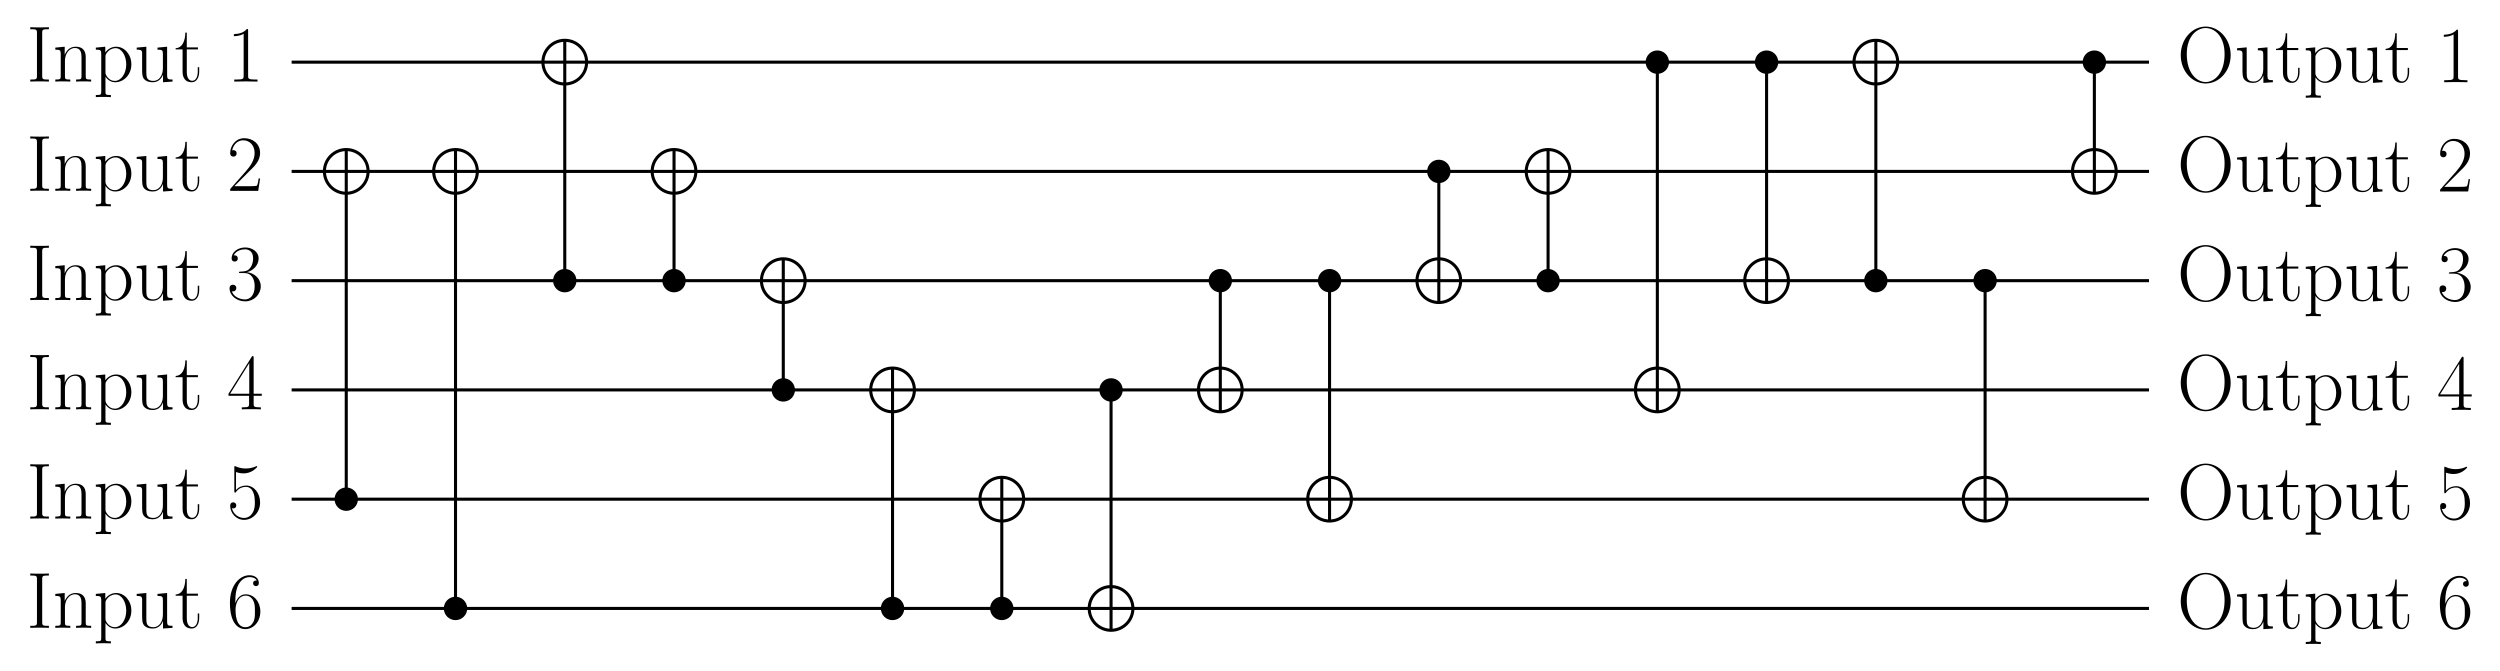 <?xml version="1.0" encoding="UTF-8"?>
<svg xmlns="http://www.w3.org/2000/svg" xmlns:xlink="http://www.w3.org/1999/xlink" width="648.63pt" height="173.98pt" viewBox="0 0 648.63 173.98" version="1.1">
<defs>
<g>
<symbol overflow="visible" id="glyph0-0">
<path style="stroke:none;" d=""/>
</symbol>
<symbol overflow="visible" id="glyph0-1">
<path style="stroke:none;" d="M 5.797 0 L 5.797 -0.531 C 4.312 -0.531 4.062 -0.531 4.062 -1.469 L 4.062 -12.641 C 4.062 -13.578 4.312 -13.578 5.797 -13.578 L 5.797 -14.109 C 5.141 -14.062 4.094 -14.062 3.391 -14.062 C 2.688 -14.062 1.625 -14.062 0.969 -14.109 L 0.969 -13.578 C 2.453 -13.578 2.703 -13.578 2.703 -12.641 L 2.703 -1.469 C 2.703 -0.531 2.453 -0.531 0.969 -0.531 L 0.969 0 C 1.625 -0.047 2.688 -0.047 3.391 -0.047 C 4.094 -0.047 5.141 -0.047 5.797 0 Z M 5.797 0 "/>
</symbol>
<symbol overflow="visible" id="glyph0-2">
<path style="stroke:none;" d="M 9.984 0 L 9.984 -0.531 C 8.656 -0.531 8.578 -0.625 8.578 -1.422 L 8.578 -6.281 C 8.578 -7.328 8.359 -9.047 5.922 -9.047 C 4.297 -9.047 3.453 -7.781 3.141 -6.969 L 3.125 -6.969 L 3.125 -9.047 L 0.688 -8.812 L 0.688 -8.281 C 1.906 -8.281 2.094 -8.156 2.094 -7.172 L 2.094 -1.422 C 2.094 -0.641 2 -0.531 0.688 -0.531 L 0.688 0 C 1.172 -0.047 2.094 -0.047 2.625 -0.047 C 3.156 -0.047 4.094 -0.047 4.578 0 L 4.578 -0.531 C 3.266 -0.531 3.188 -0.625 3.188 -1.422 L 3.188 -5.391 C 3.188 -7.297 4.344 -8.719 5.781 -8.719 C 7.312 -8.719 7.484 -7.359 7.484 -6.359 L 7.484 -1.422 C 7.484 -0.641 7.391 -0.531 6.078 -0.531 L 6.078 0 C 6.562 -0.047 7.484 -0.047 8.016 -0.047 C 8.547 -0.047 9.484 -0.047 9.984 0 Z M 9.984 0 "/>
</symbol>
<symbol overflow="visible" id="glyph0-3">
<path style="stroke:none;" d="M 9.859 -4.469 C 9.859 -7.062 8.062 -9.047 5.922 -9.047 C 4.688 -9.047 3.672 -8.359 3.094 -7.547 L 3.094 -9.047 L 0.641 -8.812 L 0.641 -8.281 C 1.859 -8.281 2.047 -8.156 2.047 -7.172 L 2.047 2.609 C 2.047 3.391 1.969 3.484 0.641 3.484 L 0.641 4.031 C 1.141 3.984 2.047 3.984 2.578 3.984 C 3.125 3.984 4.047 3.984 4.547 4.031 L 4.547 3.484 C 3.219 3.484 3.141 3.406 3.141 2.609 L 3.141 -1.266 C 3.734 -0.391 4.609 0.172 5.703 0.172 C 7.766 0.172 9.859 -1.656 9.859 -4.469 Z M 8.531 -4.438 C 8.531 -2.094 7.203 -0.172 5.578 -0.172 C 4.828 -0.172 4.031 -0.516 3.406 -1.484 C 3.141 -1.938 3.141 -2.062 3.141 -2.391 L 3.141 -6.484 C 3.141 -6.781 3.141 -7.203 3.953 -7.969 C 4.047 -8.062 4.75 -8.672 5.781 -8.672 C 7.297 -8.672 8.531 -6.797 8.531 -4.438 Z M 8.531 -4.438 "/>
</symbol>
<symbol overflow="visible" id="glyph0-4">
<path style="stroke:none;" d="M 9.984 0 L 9.984 -0.531 C 8.766 -0.531 8.578 -0.656 8.578 -1.656 L 8.578 -9.047 L 6.078 -8.812 L 6.078 -8.281 C 7.297 -8.281 7.484 -8.156 7.484 -7.172 L 7.484 -3.406 C 7.484 -1.672 6.547 -0.172 5.016 -0.172 C 3.328 -0.172 3.188 -1.172 3.188 -2.25 L 3.188 -9.047 L 0.688 -8.812 L 0.688 -8.281 C 1.516 -8.281 2.062 -8.281 2.094 -7.453 L 2.094 -3.484 C 2.094 -2.109 2.094 -1.219 2.625 -0.641 C 2.891 -0.375 3.406 0.172 4.891 0.172 C 6.656 0.172 7.328 -1.328 7.5 -1.75 L 7.516 -1.75 L 7.516 0.172 Z M 9.984 0 "/>
</symbol>
<symbol overflow="visible" id="glyph0-5">
<path style="stroke:none;" d="M 6.344 -2.562 L 6.344 -3.734 L 5.969 -3.734 L 5.969 -2.578 C 5.969 -1.156 5.406 -0.203 4.547 -0.203 C 3.953 -0.203 3.125 -0.625 3.125 -2.5 L 3.125 -8.344 L 6.016 -8.344 L 6.016 -8.875 L 3.125 -8.875 L 3.125 -12.703 L 2.75 -12.703 C 2.703 -10.578 1.984 -8.719 0.234 -8.672 L 0.234 -8.344 L 2.031 -8.344 L 2.031 -2.547 C 2.031 -2.141 2.031 0.172 4.422 0.172 C 5.641 0.172 6.344 -1.031 6.344 -2.562 Z M 6.344 -2.562 "/>
</symbol>
<symbol overflow="visible" id="glyph0-6">
<path style="stroke:none;" d="M 7.938 0 L 7.938 -0.531 L 7.312 -0.531 C 5.531 -0.531 5.5 -0.766 5.5 -1.516 L 5.5 -13.203 C 5.5 -13.641 5.469 -13.656 5.188 -13.656 C 4.375 -12.688 3.156 -12.375 2 -12.328 C 1.938 -12.328 1.844 -12.328 1.812 -12.297 C 1.797 -12.25 1.797 -12.203 1.797 -11.781 C 2.438 -11.781 3.516 -11.891 4.344 -12.391 L 4.344 -1.516 C 4.344 -0.781 4.297 -0.531 2.516 -0.531 L 1.906 -0.531 L 1.906 0 L 4.922 -0.047 Z M 7.938 0 "/>
</symbol>
<symbol overflow="visible" id="glyph0-7">
<path style="stroke:none;" d="M 13.906 -7.016 C 13.906 -11.25 10.859 -14.438 7.438 -14.438 C 3.922 -14.438 0.953 -11.219 0.953 -7.016 C 0.953 -2.828 3.969 0.328 7.422 0.328 C 10.953 0.328 13.906 -2.891 13.906 -7.016 Z M 12.328 -7.297 C 12.328 -2.312 9.703 -0.047 7.438 -0.047 C 5.078 -0.047 2.516 -2.391 2.516 -7.297 C 2.516 -12.172 5.328 -14.062 7.422 -14.062 C 9.609 -14.062 12.328 -12.109 12.328 -7.297 Z M 12.328 -7.297 "/>
</symbol>
<symbol overflow="visible" id="glyph0-8">
<path style="stroke:none;" d="M 8.609 -3.203 L 8.234 -3.203 C 8.031 -1.734 7.875 -1.484 7.781 -1.359 C 7.688 -1.203 6.203 -1.203 5.906 -1.203 L 1.938 -1.203 L 5.891 -5.172 C 7.141 -6.359 8.609 -7.766 8.609 -9.812 C 8.609 -12.25 6.672 -13.656 4.5 -13.656 C 2.234 -13.656 0.844 -11.656 0.844 -9.797 C 0.844 -8.984 1.453 -8.875 1.688 -8.875 C 1.906 -8.875 2.516 -9 2.516 -9.734 C 2.516 -10.375 1.984 -10.562 1.688 -10.562 C 1.562 -10.562 1.453 -10.531 1.359 -10.5 C 1.75 -12.25 2.953 -13.109 4.219 -13.109 C 6.016 -13.109 7.188 -11.688 7.188 -9.812 C 7.188 -8.016 6.141 -6.469 4.953 -5.125 L 0.844 -0.469 L 0.844 0 L 8.125 0 Z M 8.609 -3.203 "/>
</symbol>
<symbol overflow="visible" id="glyph0-9">
<path style="stroke:none;" d="M 8.781 -3.578 C 8.781 -5.578 7.125 -7.016 5.172 -7.25 C 6.734 -7.578 8.234 -8.984 8.234 -10.859 C 8.234 -12.469 6.609 -13.656 4.75 -13.656 C 2.875 -13.656 1.219 -12.5 1.219 -10.844 C 1.219 -10.125 1.75 -10 2.031 -10 C 2.453 -10 2.828 -10.266 2.828 -10.797 C 2.828 -11.344 2.453 -11.609 2.031 -11.609 C 1.938 -11.609 1.844 -11.609 1.75 -11.562 C 2.359 -12.938 3.984 -13.172 4.703 -13.172 C 5.438 -13.172 6.797 -12.828 6.797 -10.844 C 6.797 -10.266 6.719 -9.234 6.016 -8.328 C 5.391 -7.516 4.688 -7.484 4 -7.422 C 3.906 -7.422 3.422 -7.375 3.344 -7.375 C 3.203 -7.359 3.125 -7.328 3.125 -7.188 C 3.125 -7.047 3.141 -7.016 3.547 -7.016 L 4.562 -7.016 C 6.406 -7.016 7.203 -5.438 7.203 -3.594 C 7.203 -1.109 5.891 -0.172 4.688 -0.172 C 3.594 -0.172 1.812 -0.703 1.266 -2.297 C 1.359 -2.25 1.469 -2.25 1.562 -2.25 C 2.062 -2.25 2.438 -2.578 2.438 -3.125 C 2.438 -3.719 1.984 -3.984 1.562 -3.984 C 1.219 -3.984 0.688 -3.828 0.688 -3.062 C 0.688 -1.156 2.547 0.328 4.734 0.328 C 7.016 0.328 8.781 -1.469 8.781 -3.578 Z M 8.781 -3.578 "/>
</symbol>
<symbol overflow="visible" id="glyph0-10">
<path style="stroke:none;" d="M 9.047 -3.516 L 9.047 -4.047 L 6.938 -4.047 L 6.938 -13.359 C 6.938 -13.797 6.922 -13.812 6.547 -13.812 L 0.406 -4.047 L 0.406 -3.516 L 5.75 -3.516 L 5.75 -1.484 C 5.75 -0.75 5.703 -0.531 4.25 -0.531 L 3.859 -0.531 L 3.859 0 C 4.531 -0.047 5.641 -0.047 6.344 -0.047 C 7.047 -0.047 8.156 -0.047 8.812 0 L 8.812 -0.531 L 8.422 -0.531 C 6.984 -0.531 6.938 -0.75 6.938 -1.484 L 6.938 -3.516 Z M 5.797 -4.047 L 0.828 -4.047 L 5.797 -12 Z M 5.797 -4.047 "/>
</symbol>
<symbol overflow="visible" id="glyph0-11">
<path style="stroke:none;" d="M 8.609 -4.172 C 8.609 -6.656 7 -8.578 5 -8.578 C 3.953 -8.578 3.062 -8.188 2.359 -7.438 L 2.359 -12.078 C 2.562 -12 3.406 -11.734 4.281 -11.734 C 6.203 -11.734 7.25 -12.766 7.844 -13.359 C 7.844 -13.531 7.844 -13.641 7.719 -13.641 C 7.719 -13.641 7.656 -13.641 7.5 -13.547 C 6.781 -13.234 5.922 -13 4.891 -13 C 4.281 -13 3.344 -13.078 2.328 -13.531 C 2.109 -13.641 2.047 -13.641 2.047 -13.641 C 1.938 -13.641 1.922 -13.609 1.922 -13.203 L 1.922 -7.203 C 1.922 -6.844 1.922 -6.734 2.125 -6.734 C 2.234 -6.734 2.266 -6.781 2.375 -6.922 C 3.031 -7.844 3.953 -8.234 4.984 -8.234 C 5.703 -8.234 7.25 -7.781 7.25 -4.25 C 7.25 -3.594 7.25 -2.391 6.625 -1.453 C 6.109 -0.594 5.312 -0.172 4.422 -0.172 C 3.062 -0.172 1.672 -1.109 1.297 -2.703 C 1.391 -2.688 1.547 -2.641 1.625 -2.641 C 1.906 -2.641 2.422 -2.781 2.422 -3.422 C 2.422 -3.984 2.031 -4.219 1.625 -4.219 C 1.156 -4.219 0.844 -3.922 0.844 -3.344 C 0.844 -1.547 2.266 0.328 4.469 0.328 C 6.594 0.328 8.609 -1.516 8.609 -4.172 Z M 8.609 -4.172 "/>
</symbol>
<symbol overflow="visible" id="glyph0-12">
<path style="stroke:none;" d="M 8.672 -4.234 C 8.672 -6.812 7 -8.703 4.891 -8.703 C 3.641 -8.703 2.703 -7.875 2.188 -6.422 L 2.188 -7.125 C 2.188 -12.062 4.5 -13.172 5.844 -13.172 C 6.281 -13.172 7.328 -13.094 7.75 -12.297 C 7.422 -12.297 6.797 -12.297 6.797 -11.562 C 6.797 -11.016 7.25 -10.828 7.547 -10.828 C 7.719 -10.828 8.281 -10.906 8.281 -11.609 C 8.281 -12.906 7.25 -13.656 5.828 -13.656 C 3.359 -13.656 0.781 -11.094 0.781 -6.531 C 0.781 -0.906 3.125 0.328 4.766 0.328 C 6.781 0.328 8.672 -1.469 8.672 -4.234 Z M 7.266 -4.25 C 7.266 -3.141 7.266 -2.312 6.844 -1.484 C 6.375 -0.641 5.719 -0.172 4.766 -0.172 C 2.234 -0.172 2.234 -3.969 2.234 -4.734 C 2.234 -6.219 2.938 -8.359 4.859 -8.359 C 5.203 -8.359 6.219 -8.359 6.906 -6.938 C 7.266 -6.141 7.266 -5.281 7.266 -4.25 Z M 7.266 -4.25 "/>
</symbol>
</g>
<clipPath id="clip1">
  <path d="M 271 140 L 306 140 L 306 173.98 L 271 173.98 Z M 271 140 "/>
</clipPath>
</defs>
<g id="surface1">
<path style="fill:none;stroke-width:0.797;stroke-linecap:butt;stroke-linejoin:miter;stroke:rgb(0%,0%,0%);stroke-opacity:1;stroke-miterlimit:10;" d="M -14.173 -28.347 L 467.722 -28.347 " transform="matrix(1,0,0,-1,89.837,-12.222)"/>
<g style="fill:rgb(0%,0%,0%);fill-opacity:1;">
  <use xlink:href="#glyph0-1" x="6.886" y="21.167"/>
  <use xlink:href="#glyph0-2" x="13.663" y="21.167"/>
  <use xlink:href="#glyph0-3" x="24.222" y="21.167"/>
  <use xlink:href="#glyph0-4" x="34.78" y="21.167"/>
  <use xlink:href="#glyph0-5" x="45.339" y="21.167"/>
</g>
<g style="fill:rgb(0%,0%,0%);fill-opacity:1;">
  <use xlink:href="#glyph0-6" x="58.873" y="21.167"/>
</g>
<g style="fill:rgb(0%,0%,0%);fill-opacity:1;">
  <use xlink:href="#glyph0-7" x="564.845" y="21.332"/>
  <use xlink:href="#glyph0-4" x="579.722" y="21.332"/>
  <use xlink:href="#glyph0-5" x="590.281" y="21.332"/>
  <use xlink:href="#glyph0-3" x="597.595" y="21.332"/>
  <use xlink:href="#glyph0-4" x="608.154" y="21.332"/>
  <use xlink:href="#glyph0-5" x="618.712" y="21.332"/>
</g>
<g style="fill:rgb(0%,0%,0%);fill-opacity:1;">
  <use xlink:href="#glyph0-6" x="632.246" y="21.332"/>
</g>
<path style="fill:none;stroke-width:0.797;stroke-linecap:butt;stroke-linejoin:miter;stroke:rgb(0%,0%,0%);stroke-opacity:1;stroke-miterlimit:10;" d="M -14.173 -56.695 L 467.722 -56.695 " transform="matrix(1,0,0,-1,89.837,-12.222)"/>
<g style="fill:rgb(0%,0%,0%);fill-opacity:1;">
  <use xlink:href="#glyph0-1" x="6.886" y="49.513"/>
  <use xlink:href="#glyph0-2" x="13.663" y="49.513"/>
  <use xlink:href="#glyph0-3" x="24.222" y="49.513"/>
  <use xlink:href="#glyph0-4" x="34.78" y="49.513"/>
  <use xlink:href="#glyph0-5" x="45.339" y="49.513"/>
</g>
<g style="fill:rgb(0%,0%,0%);fill-opacity:1;">
  <use xlink:href="#glyph0-8" x="58.873" y="49.513"/>
</g>
<g style="fill:rgb(0%,0%,0%);fill-opacity:1;">
  <use xlink:href="#glyph0-7" x="564.845" y="49.679"/>
  <use xlink:href="#glyph0-4" x="579.722" y="49.679"/>
  <use xlink:href="#glyph0-5" x="590.281" y="49.679"/>
  <use xlink:href="#glyph0-3" x="597.595" y="49.679"/>
  <use xlink:href="#glyph0-4" x="608.154" y="49.679"/>
  <use xlink:href="#glyph0-5" x="618.712" y="49.679"/>
</g>
<g style="fill:rgb(0%,0%,0%);fill-opacity:1;">
  <use xlink:href="#glyph0-8" x="632.246" y="49.679"/>
</g>
<path style="fill:none;stroke-width:0.797;stroke-linecap:butt;stroke-linejoin:miter;stroke:rgb(0%,0%,0%);stroke-opacity:1;stroke-miterlimit:10;" d="M -14.173 -85.042 L 467.722 -85.042 " transform="matrix(1,0,0,-1,89.837,-12.222)"/>
<g style="fill:rgb(0%,0%,0%);fill-opacity:1;">
  <use xlink:href="#glyph0-1" x="6.886" y="77.86"/>
  <use xlink:href="#glyph0-2" x="13.663" y="77.86"/>
  <use xlink:href="#glyph0-3" x="24.222" y="77.86"/>
  <use xlink:href="#glyph0-4" x="34.78" y="77.86"/>
  <use xlink:href="#glyph0-5" x="45.339" y="77.86"/>
</g>
<g style="fill:rgb(0%,0%,0%);fill-opacity:1;">
  <use xlink:href="#glyph0-9" x="58.873" y="77.86"/>
</g>
<g style="fill:rgb(0%,0%,0%);fill-opacity:1;">
  <use xlink:href="#glyph0-7" x="564.845" y="78.025"/>
  <use xlink:href="#glyph0-4" x="579.722" y="78.025"/>
  <use xlink:href="#glyph0-5" x="590.281" y="78.025"/>
  <use xlink:href="#glyph0-3" x="597.595" y="78.025"/>
  <use xlink:href="#glyph0-4" x="608.154" y="78.025"/>
  <use xlink:href="#glyph0-5" x="618.712" y="78.025"/>
</g>
<g style="fill:rgb(0%,0%,0%);fill-opacity:1;">
  <use xlink:href="#glyph0-9" x="632.246" y="78.025"/>
</g>
<path style="fill:none;stroke-width:0.797;stroke-linecap:butt;stroke-linejoin:miter;stroke:rgb(0%,0%,0%);stroke-opacity:1;stroke-miterlimit:10;" d="M -14.173 -113.386 L 467.722 -113.386 " transform="matrix(1,0,0,-1,89.837,-12.222)"/>
<g style="fill:rgb(0%,0%,0%);fill-opacity:1;">
  <use xlink:href="#glyph0-1" x="6.886" y="106.207"/>
  <use xlink:href="#glyph0-2" x="13.663" y="106.207"/>
  <use xlink:href="#glyph0-3" x="24.222" y="106.207"/>
  <use xlink:href="#glyph0-4" x="34.78" y="106.207"/>
  <use xlink:href="#glyph0-5" x="45.339" y="106.207"/>
</g>
<g style="fill:rgb(0%,0%,0%);fill-opacity:1;">
  <use xlink:href="#glyph0-10" x="58.873" y="106.207"/>
</g>
<g style="fill:rgb(0%,0%,0%);fill-opacity:1;">
  <use xlink:href="#glyph0-7" x="564.845" y="106.372"/>
  <use xlink:href="#glyph0-4" x="579.722" y="106.372"/>
  <use xlink:href="#glyph0-5" x="590.281" y="106.372"/>
  <use xlink:href="#glyph0-3" x="597.595" y="106.372"/>
  <use xlink:href="#glyph0-4" x="608.154" y="106.372"/>
  <use xlink:href="#glyph0-5" x="618.712" y="106.372"/>
</g>
<g style="fill:rgb(0%,0%,0%);fill-opacity:1;">
  <use xlink:href="#glyph0-10" x="632.246" y="106.372"/>
</g>
<path style="fill:none;stroke-width:0.797;stroke-linecap:butt;stroke-linejoin:miter;stroke:rgb(0%,0%,0%);stroke-opacity:1;stroke-miterlimit:10;" d="M -14.173 -141.734 L 467.722 -141.734 " transform="matrix(1,0,0,-1,89.837,-12.222)"/>
<g style="fill:rgb(0%,0%,0%);fill-opacity:1;">
  <use xlink:href="#glyph0-1" x="6.886" y="134.554"/>
  <use xlink:href="#glyph0-2" x="13.663" y="134.554"/>
  <use xlink:href="#glyph0-3" x="24.222" y="134.554"/>
  <use xlink:href="#glyph0-4" x="34.78" y="134.554"/>
  <use xlink:href="#glyph0-5" x="45.339" y="134.554"/>
</g>
<g style="fill:rgb(0%,0%,0%);fill-opacity:1;">
  <use xlink:href="#glyph0-11" x="58.873" y="134.554"/>
</g>
<g style="fill:rgb(0%,0%,0%);fill-opacity:1;">
  <use xlink:href="#glyph0-7" x="564.845" y="134.719"/>
  <use xlink:href="#glyph0-4" x="579.722" y="134.719"/>
  <use xlink:href="#glyph0-5" x="590.281" y="134.719"/>
  <use xlink:href="#glyph0-3" x="597.595" y="134.719"/>
  <use xlink:href="#glyph0-4" x="608.154" y="134.719"/>
  <use xlink:href="#glyph0-5" x="618.712" y="134.719"/>
</g>
<g style="fill:rgb(0%,0%,0%);fill-opacity:1;">
  <use xlink:href="#glyph0-11" x="632.246" y="134.719"/>
</g>
<path style="fill:none;stroke-width:0.797;stroke-linecap:butt;stroke-linejoin:miter;stroke:rgb(0%,0%,0%);stroke-opacity:1;stroke-miterlimit:10;" d="M -14.173 -170.081 L 467.722 -170.081 " transform="matrix(1,0,0,-1,89.837,-12.222)"/>
<g style="fill:rgb(0%,0%,0%);fill-opacity:1;">
  <use xlink:href="#glyph0-1" x="6.886" y="162.901"/>
  <use xlink:href="#glyph0-2" x="13.663" y="162.901"/>
  <use xlink:href="#glyph0-3" x="24.222" y="162.901"/>
  <use xlink:href="#glyph0-4" x="34.78" y="162.901"/>
  <use xlink:href="#glyph0-5" x="45.339" y="162.901"/>
</g>
<g style="fill:rgb(0%,0%,0%);fill-opacity:1;">
  <use xlink:href="#glyph0-12" x="58.873" y="162.901"/>
</g>
<g style="fill:rgb(0%,0%,0%);fill-opacity:1;">
  <use xlink:href="#glyph0-7" x="564.845" y="163.066"/>
  <use xlink:href="#glyph0-4" x="579.722" y="163.066"/>
  <use xlink:href="#glyph0-5" x="590.281" y="163.066"/>
  <use xlink:href="#glyph0-3" x="597.595" y="163.066"/>
  <use xlink:href="#glyph0-4" x="608.154" y="163.066"/>
  <use xlink:href="#glyph0-5" x="618.712" y="163.066"/>
</g>
<g style="fill:rgb(0%,0%,0%);fill-opacity:1;">
  <use xlink:href="#glyph0-12" x="632.246" y="163.066"/>
</g>
<path style="fill-rule:nonzero;fill:rgb(0%,0%,0%);fill-opacity:1;stroke-width:0.399;stroke-linecap:butt;stroke-linejoin:miter;stroke:rgb(0%,0%,0%);stroke-opacity:1;stroke-miterlimit:10;" d="M 2.835 -141.734 C 2.835 -140.167 1.565 -138.898 -0.001 -138.898 C -1.567 -138.898 -2.833 -140.167 -2.833 -141.734 C -2.833 -143.3 -1.567 -144.57 -0.001 -144.57 C 1.565 -144.57 2.835 -143.3 2.835 -141.734 Z M 2.835 -141.734 " transform="matrix(1,0,0,-1,89.837,-12.222)"/>
<path style="fill:none;stroke-width:0.797;stroke-linecap:butt;stroke-linejoin:miter;stroke:rgb(0%,0%,0%);stroke-opacity:1;stroke-miterlimit:10;" d="M 5.671 -56.695 C 5.671 -53.562 3.132 -51.023 -0.001 -51.023 C -3.13 -51.023 -5.669 -53.562 -5.669 -56.695 C -5.669 -59.824 -3.13 -62.363 -0.001 -62.363 C 3.132 -62.363 5.671 -59.824 5.671 -56.695 Z M 5.671 -56.695 " transform="matrix(1,0,0,-1,89.837,-12.222)"/>
<path style="fill:none;stroke-width:0.797;stroke-linecap:butt;stroke-linejoin:miter;stroke:rgb(0%,0%,0%);stroke-opacity:1;stroke-miterlimit:10;" d="M -0.001 -51.023 L -0.001 -138.898 " transform="matrix(1,0,0,-1,89.837,-12.222)"/>
<path style="fill-rule:nonzero;fill:rgb(0%,0%,0%);fill-opacity:1;stroke-width:0.399;stroke-linecap:butt;stroke-linejoin:miter;stroke:rgb(0%,0%,0%);stroke-opacity:1;stroke-miterlimit:10;" d="M 31.183 -170.081 C 31.183 -168.515 29.913 -167.245 28.347 -167.245 C 26.78 -167.245 25.511 -168.515 25.511 -170.081 C 25.511 -171.648 26.78 -172.917 28.347 -172.917 C 29.913 -172.917 31.183 -171.648 31.183 -170.081 Z M 31.183 -170.081 " transform="matrix(1,0,0,-1,89.837,-12.222)"/>
<path style="fill:none;stroke-width:0.797;stroke-linecap:butt;stroke-linejoin:miter;stroke:rgb(0%,0%,0%);stroke-opacity:1;stroke-miterlimit:10;" d="M 34.015 -56.695 C 34.015 -53.562 31.479 -51.023 28.347 -51.023 C 25.214 -51.023 22.679 -53.562 22.679 -56.695 C 22.679 -59.824 25.214 -62.363 28.347 -62.363 C 31.479 -62.363 34.015 -59.824 34.015 -56.695 Z M 34.015 -56.695 " transform="matrix(1,0,0,-1,89.837,-12.222)"/>
<path style="fill:none;stroke-width:0.797;stroke-linecap:butt;stroke-linejoin:miter;stroke:rgb(0%,0%,0%);stroke-opacity:1;stroke-miterlimit:10;" d="M 28.347 -51.023 L 28.347 -167.245 " transform="matrix(1,0,0,-1,89.837,-12.222)"/>
<path style="fill-rule:nonzero;fill:rgb(0%,0%,0%);fill-opacity:1;stroke-width:0.399;stroke-linecap:butt;stroke-linejoin:miter;stroke:rgb(0%,0%,0%);stroke-opacity:1;stroke-miterlimit:10;" d="M 59.53 -85.042 C 59.53 -83.476 58.261 -82.206 56.694 -82.206 C 55.128 -82.206 53.858 -83.476 53.858 -85.042 C 53.858 -86.605 55.128 -87.874 56.694 -87.874 C 58.261 -87.874 59.53 -86.605 59.53 -85.042 Z M 59.53 -85.042 " transform="matrix(1,0,0,-1,89.837,-12.222)"/>
<path style="fill:none;stroke-width:0.797;stroke-linecap:butt;stroke-linejoin:miter;stroke:rgb(0%,0%,0%);stroke-opacity:1;stroke-miterlimit:10;" d="M 62.362 -28.347 C 62.362 -25.214 59.823 -22.679 56.694 -22.679 C 53.561 -22.679 51.026 -25.214 51.026 -28.347 C 51.026 -31.48 53.561 -34.015 56.694 -34.015 C 59.823 -34.015 62.362 -31.48 62.362 -28.347 Z M 62.362 -28.347 " transform="matrix(1,0,0,-1,89.837,-12.222)"/>
<path style="fill:none;stroke-width:0.797;stroke-linecap:butt;stroke-linejoin:miter;stroke:rgb(0%,0%,0%);stroke-opacity:1;stroke-miterlimit:10;" d="M 56.694 -22.679 L 56.694 -82.206 " transform="matrix(1,0,0,-1,89.837,-12.222)"/>
<path style="fill-rule:nonzero;fill:rgb(0%,0%,0%);fill-opacity:1;stroke-width:0.399;stroke-linecap:butt;stroke-linejoin:miter;stroke:rgb(0%,0%,0%);stroke-opacity:1;stroke-miterlimit:10;" d="M 87.874 -85.042 C 87.874 -83.476 86.604 -82.206 85.042 -82.206 C 83.475 -82.206 82.206 -83.476 82.206 -85.042 C 82.206 -86.605 83.475 -87.874 85.042 -87.874 C 86.604 -87.874 87.874 -86.605 87.874 -85.042 Z M 87.874 -85.042 " transform="matrix(1,0,0,-1,89.837,-12.222)"/>
<path style="fill:none;stroke-width:0.797;stroke-linecap:butt;stroke-linejoin:miter;stroke:rgb(0%,0%,0%);stroke-opacity:1;stroke-miterlimit:10;" d="M 90.71 -56.695 C 90.71 -53.562 88.171 -51.023 85.042 -51.023 C 81.909 -51.023 79.37 -53.562 79.37 -56.695 C 79.37 -59.824 81.909 -62.363 85.042 -62.363 C 88.171 -62.363 90.71 -59.824 90.71 -56.695 Z M 90.71 -56.695 " transform="matrix(1,0,0,-1,89.837,-12.222)"/>
<path style="fill:none;stroke-width:0.797;stroke-linecap:butt;stroke-linejoin:miter;stroke:rgb(0%,0%,0%);stroke-opacity:1;stroke-miterlimit:10;" d="M 85.042 -51.023 L 85.042 -82.206 " transform="matrix(1,0,0,-1,89.837,-12.222)"/>
<path style="fill-rule:nonzero;fill:rgb(0%,0%,0%);fill-opacity:1;stroke-width:0.399;stroke-linecap:butt;stroke-linejoin:miter;stroke:rgb(0%,0%,0%);stroke-opacity:1;stroke-miterlimit:10;" d="M 116.222 -113.386 C 116.222 -111.82 114.952 -110.554 113.386 -110.554 C 111.823 -110.554 110.554 -111.82 110.554 -113.386 C 110.554 -114.952 111.823 -116.222 113.386 -116.222 C 114.952 -116.222 116.222 -114.952 116.222 -113.386 Z M 116.222 -113.386 " transform="matrix(1,0,0,-1,89.837,-12.222)"/>
<path style="fill:none;stroke-width:0.797;stroke-linecap:butt;stroke-linejoin:miter;stroke:rgb(0%,0%,0%);stroke-opacity:1;stroke-miterlimit:10;" d="M 119.058 -85.042 C 119.058 -81.909 116.518 -79.37 113.386 -79.37 C 110.257 -79.37 107.718 -81.909 107.718 -85.042 C 107.718 -88.171 110.257 -90.71 113.386 -90.71 C 116.518 -90.71 119.058 -88.171 119.058 -85.042 Z M 119.058 -85.042 " transform="matrix(1,0,0,-1,89.837,-12.222)"/>
<path style="fill:none;stroke-width:0.797;stroke-linecap:butt;stroke-linejoin:miter;stroke:rgb(0%,0%,0%);stroke-opacity:1;stroke-miterlimit:10;" d="M 113.386 -79.37 L 113.386 -110.554 " transform="matrix(1,0,0,-1,89.837,-12.222)"/>
<path style="fill-rule:nonzero;fill:rgb(0%,0%,0%);fill-opacity:1;stroke-width:0.399;stroke-linecap:butt;stroke-linejoin:miter;stroke:rgb(0%,0%,0%);stroke-opacity:1;stroke-miterlimit:10;" d="M 144.569 -170.081 C 144.569 -168.515 143.3 -167.245 141.733 -167.245 C 140.167 -167.245 138.897 -168.515 138.897 -170.081 C 138.897 -171.648 140.167 -172.917 141.733 -172.917 C 143.3 -172.917 144.569 -171.648 144.569 -170.081 Z M 144.569 -170.081 " transform="matrix(1,0,0,-1,89.837,-12.222)"/>
<path style="fill:none;stroke-width:0.797;stroke-linecap:butt;stroke-linejoin:miter;stroke:rgb(0%,0%,0%);stroke-opacity:1;stroke-miterlimit:10;" d="M 147.405 -113.386 C 147.405 -110.257 144.866 -107.718 141.733 -107.718 C 138.604 -107.718 136.065 -110.257 136.065 -113.386 C 136.065 -116.519 138.604 -119.058 141.733 -119.058 C 144.866 -119.058 147.405 -116.519 147.405 -113.386 Z M 147.405 -113.386 " transform="matrix(1,0,0,-1,89.837,-12.222)"/>
<path style="fill:none;stroke-width:0.797;stroke-linecap:butt;stroke-linejoin:miter;stroke:rgb(0%,0%,0%);stroke-opacity:1;stroke-miterlimit:10;" d="M 141.733 -107.718 L 141.733 -167.245 " transform="matrix(1,0,0,-1,89.837,-12.222)"/>
<path style="fill-rule:nonzero;fill:rgb(0%,0%,0%);fill-opacity:1;stroke-width:0.399;stroke-linecap:butt;stroke-linejoin:miter;stroke:rgb(0%,0%,0%);stroke-opacity:1;stroke-miterlimit:10;" d="M 172.917 -170.081 C 172.917 -168.515 171.647 -167.245 170.081 -167.245 C 168.515 -167.245 167.245 -168.515 167.245 -170.081 C 167.245 -171.648 168.515 -172.917 170.081 -172.917 C 171.647 -172.917 172.917 -171.648 172.917 -170.081 Z M 172.917 -170.081 " transform="matrix(1,0,0,-1,89.837,-12.222)"/>
<path style="fill:none;stroke-width:0.797;stroke-linecap:butt;stroke-linejoin:miter;stroke:rgb(0%,0%,0%);stroke-opacity:1;stroke-miterlimit:10;" d="M 175.749 -141.734 C 175.749 -138.605 173.214 -136.066 170.081 -136.066 C 166.948 -136.066 164.413 -138.605 164.413 -141.734 C 164.413 -144.867 166.948 -147.402 170.081 -147.402 C 173.214 -147.402 175.749 -144.867 175.749 -141.734 Z M 175.749 -141.734 " transform="matrix(1,0,0,-1,89.837,-12.222)"/>
<path style="fill:none;stroke-width:0.797;stroke-linecap:butt;stroke-linejoin:miter;stroke:rgb(0%,0%,0%);stroke-opacity:1;stroke-miterlimit:10;" d="M 170.081 -136.066 L 170.081 -167.245 " transform="matrix(1,0,0,-1,89.837,-12.222)"/>
<path style="fill-rule:nonzero;fill:rgb(0%,0%,0%);fill-opacity:1;stroke-width:0.399;stroke-linecap:butt;stroke-linejoin:miter;stroke:rgb(0%,0%,0%);stroke-opacity:1;stroke-miterlimit:10;" d="M 201.261 -113.386 C 201.261 -111.82 199.995 -110.554 198.429 -110.554 C 196.862 -110.554 195.593 -111.82 195.593 -113.386 C 195.593 -114.952 196.862 -116.222 198.429 -116.222 C 199.995 -116.222 201.261 -114.952 201.261 -113.386 Z M 201.261 -113.386 " transform="matrix(1,0,0,-1,89.837,-12.222)"/>
<g clip-path="url(#clip1)" clip-rule="nonzero">
<path style="fill:none;stroke-width:0.797;stroke-linecap:butt;stroke-linejoin:miter;stroke:rgb(0%,0%,0%);stroke-opacity:1;stroke-miterlimit:10;" d="M 204.097 -170.081 C 204.097 -166.949 201.558 -164.413 198.429 -164.413 C 195.296 -164.413 192.757 -166.949 192.757 -170.081 C 192.757 -173.21 195.296 -175.749 198.429 -175.749 C 201.558 -175.749 204.097 -173.21 204.097 -170.081 Z M 204.097 -170.081 " transform="matrix(1,0,0,-1,89.837,-12.222)"/>
</g>
<path style="fill:none;stroke-width:0.797;stroke-linecap:butt;stroke-linejoin:miter;stroke:rgb(0%,0%,0%);stroke-opacity:1;stroke-miterlimit:10;" d="M 198.429 -116.222 L 198.429 -175.749 " transform="matrix(1,0,0,-1,89.837,-12.222)"/>
<path style="fill-rule:nonzero;fill:rgb(0%,0%,0%);fill-opacity:1;stroke-width:0.399;stroke-linecap:butt;stroke-linejoin:miter;stroke:rgb(0%,0%,0%);stroke-opacity:1;stroke-miterlimit:10;" d="M 229.608 -85.042 C 229.608 -83.476 228.339 -82.206 226.776 -82.206 C 225.21 -82.206 223.94 -83.476 223.94 -85.042 C 223.94 -86.605 225.21 -87.874 226.776 -87.874 C 228.339 -87.874 229.608 -86.605 229.608 -85.042 Z M 229.608 -85.042 " transform="matrix(1,0,0,-1,89.837,-12.222)"/>
<path style="fill:none;stroke-width:0.797;stroke-linecap:butt;stroke-linejoin:miter;stroke:rgb(0%,0%,0%);stroke-opacity:1;stroke-miterlimit:10;" d="M 232.444 -113.386 C 232.444 -110.257 229.905 -107.718 226.776 -107.718 C 223.643 -107.718 221.104 -110.257 221.104 -113.386 C 221.104 -116.519 223.643 -119.058 226.776 -119.058 C 229.905 -119.058 232.444 -116.519 232.444 -113.386 Z M 232.444 -113.386 " transform="matrix(1,0,0,-1,89.837,-12.222)"/>
<path style="fill:none;stroke-width:0.797;stroke-linecap:butt;stroke-linejoin:miter;stroke:rgb(0%,0%,0%);stroke-opacity:1;stroke-miterlimit:10;" d="M 226.776 -87.874 L 226.776 -119.058 " transform="matrix(1,0,0,-1,89.837,-12.222)"/>
<path style="fill-rule:nonzero;fill:rgb(0%,0%,0%);fill-opacity:1;stroke-width:0.399;stroke-linecap:butt;stroke-linejoin:miter;stroke:rgb(0%,0%,0%);stroke-opacity:1;stroke-miterlimit:10;" d="M 257.956 -85.042 C 257.956 -83.476 256.686 -82.206 255.12 -82.206 C 253.558 -82.206 252.288 -83.476 252.288 -85.042 C 252.288 -86.605 253.558 -87.874 255.12 -87.874 C 256.686 -87.874 257.956 -86.605 257.956 -85.042 Z M 257.956 -85.042 " transform="matrix(1,0,0,-1,89.837,-12.222)"/>
<path style="fill:none;stroke-width:0.797;stroke-linecap:butt;stroke-linejoin:miter;stroke:rgb(0%,0%,0%);stroke-opacity:1;stroke-miterlimit:10;" d="M 260.792 -141.734 C 260.792 -138.605 258.253 -136.066 255.12 -136.066 C 251.991 -136.066 249.452 -138.605 249.452 -141.734 C 249.452 -144.867 251.991 -147.402 255.12 -147.402 C 258.253 -147.402 260.792 -144.867 260.792 -141.734 Z M 260.792 -141.734 " transform="matrix(1,0,0,-1,89.837,-12.222)"/>
<path style="fill:none;stroke-width:0.797;stroke-linecap:butt;stroke-linejoin:miter;stroke:rgb(0%,0%,0%);stroke-opacity:1;stroke-miterlimit:10;" d="M 255.12 -87.874 L 255.12 -147.402 " transform="matrix(1,0,0,-1,89.837,-12.222)"/>
<path style="fill-rule:nonzero;fill:rgb(0%,0%,0%);fill-opacity:1;stroke-width:0.399;stroke-linecap:butt;stroke-linejoin:miter;stroke:rgb(0%,0%,0%);stroke-opacity:1;stroke-miterlimit:10;" d="M 286.304 -56.695 C 286.304 -55.128 285.034 -53.859 283.468 -53.859 C 281.901 -53.859 280.632 -55.128 280.632 -56.695 C 280.632 -58.261 281.901 -59.527 283.468 -59.527 C 285.034 -59.527 286.304 -58.261 286.304 -56.695 Z M 286.304 -56.695 " transform="matrix(1,0,0,-1,89.837,-12.222)"/>
<path style="fill:none;stroke-width:0.797;stroke-linecap:butt;stroke-linejoin:miter;stroke:rgb(0%,0%,0%);stroke-opacity:1;stroke-miterlimit:10;" d="M 289.136 -85.042 C 289.136 -81.909 286.601 -79.37 283.468 -79.37 C 280.339 -79.37 277.8 -81.909 277.8 -85.042 C 277.8 -88.171 280.339 -90.71 283.468 -90.71 C 286.601 -90.71 289.136 -88.171 289.136 -85.042 Z M 289.136 -85.042 " transform="matrix(1,0,0,-1,89.837,-12.222)"/>
<path style="fill:none;stroke-width:0.797;stroke-linecap:butt;stroke-linejoin:miter;stroke:rgb(0%,0%,0%);stroke-opacity:1;stroke-miterlimit:10;" d="M 283.468 -59.527 L 283.468 -90.71 " transform="matrix(1,0,0,-1,89.837,-12.222)"/>
<path style="fill-rule:nonzero;fill:rgb(0%,0%,0%);fill-opacity:1;stroke-width:0.399;stroke-linecap:butt;stroke-linejoin:miter;stroke:rgb(0%,0%,0%);stroke-opacity:1;stroke-miterlimit:10;" d="M 314.651 -85.042 C 314.651 -83.476 313.382 -82.206 311.815 -82.206 C 310.249 -82.206 308.979 -83.476 308.979 -85.042 C 308.979 -86.605 310.249 -87.874 311.815 -87.874 C 313.382 -87.874 314.651 -86.605 314.651 -85.042 Z M 314.651 -85.042 " transform="matrix(1,0,0,-1,89.837,-12.222)"/>
<path style="fill:none;stroke-width:0.797;stroke-linecap:butt;stroke-linejoin:miter;stroke:rgb(0%,0%,0%);stroke-opacity:1;stroke-miterlimit:10;" d="M 317.483 -56.695 C 317.483 -53.562 314.944 -51.023 311.815 -51.023 C 308.683 -51.023 306.147 -53.562 306.147 -56.695 C 306.147 -59.824 308.683 -62.363 311.815 -62.363 C 314.944 -62.363 317.483 -59.824 317.483 -56.695 Z M 317.483 -56.695 " transform="matrix(1,0,0,-1,89.837,-12.222)"/>
<path style="fill:none;stroke-width:0.797;stroke-linecap:butt;stroke-linejoin:miter;stroke:rgb(0%,0%,0%);stroke-opacity:1;stroke-miterlimit:10;" d="M 311.815 -51.023 L 311.815 -82.206 " transform="matrix(1,0,0,-1,89.837,-12.222)"/>
<path style="fill-rule:nonzero;fill:rgb(0%,0%,0%);fill-opacity:1;stroke-width:0.399;stroke-linecap:butt;stroke-linejoin:miter;stroke:rgb(0%,0%,0%);stroke-opacity:1;stroke-miterlimit:10;" d="M 342.995 -28.347 C 342.995 -26.781 341.726 -25.511 340.163 -25.511 C 338.597 -25.511 337.327 -26.781 337.327 -28.347 C 337.327 -29.913 338.597 -31.183 340.163 -31.183 C 341.726 -31.183 342.995 -29.913 342.995 -28.347 Z M 342.995 -28.347 " transform="matrix(1,0,0,-1,89.837,-12.222)"/>
<path style="fill:none;stroke-width:0.797;stroke-linecap:butt;stroke-linejoin:miter;stroke:rgb(0%,0%,0%);stroke-opacity:1;stroke-miterlimit:10;" d="M 345.831 -113.386 C 345.831 -110.257 343.292 -107.718 340.163 -107.718 C 337.03 -107.718 334.491 -110.257 334.491 -113.386 C 334.491 -116.519 337.03 -119.058 340.163 -119.058 C 343.292 -119.058 345.831 -116.519 345.831 -113.386 Z M 345.831 -113.386 " transform="matrix(1,0,0,-1,89.837,-12.222)"/>
<path style="fill:none;stroke-width:0.797;stroke-linecap:butt;stroke-linejoin:miter;stroke:rgb(0%,0%,0%);stroke-opacity:1;stroke-miterlimit:10;" d="M 340.163 -31.183 L 340.163 -119.058 " transform="matrix(1,0,0,-1,89.837,-12.222)"/>
<path style="fill-rule:nonzero;fill:rgb(0%,0%,0%);fill-opacity:1;stroke-width:0.399;stroke-linecap:butt;stroke-linejoin:miter;stroke:rgb(0%,0%,0%);stroke-opacity:1;stroke-miterlimit:10;" d="M 371.343 -28.347 C 371.343 -26.781 370.073 -25.511 368.507 -25.511 C 366.944 -25.511 365.675 -26.781 365.675 -28.347 C 365.675 -29.913 366.944 -31.183 368.507 -31.183 C 370.073 -31.183 371.343 -29.913 371.343 -28.347 Z M 371.343 -28.347 " transform="matrix(1,0,0,-1,89.837,-12.222)"/>
<path style="fill:none;stroke-width:0.797;stroke-linecap:butt;stroke-linejoin:miter;stroke:rgb(0%,0%,0%);stroke-opacity:1;stroke-miterlimit:10;" d="M 374.179 -85.042 C 374.179 -81.909 371.64 -79.37 368.507 -79.37 C 365.378 -79.37 362.839 -81.909 362.839 -85.042 C 362.839 -88.171 365.378 -90.71 368.507 -90.71 C 371.64 -90.71 374.179 -88.171 374.179 -85.042 Z M 374.179 -85.042 " transform="matrix(1,0,0,-1,89.837,-12.222)"/>
<path style="fill:none;stroke-width:0.797;stroke-linecap:butt;stroke-linejoin:miter;stroke:rgb(0%,0%,0%);stroke-opacity:1;stroke-miterlimit:10;" d="M 368.507 -31.183 L 368.507 -90.71 " transform="matrix(1,0,0,-1,89.837,-12.222)"/>
<path style="fill-rule:nonzero;fill:rgb(0%,0%,0%);fill-opacity:1;stroke-width:0.399;stroke-linecap:butt;stroke-linejoin:miter;stroke:rgb(0%,0%,0%);stroke-opacity:1;stroke-miterlimit:10;" d="M 399.69 -85.042 C 399.69 -83.476 398.421 -82.206 396.854 -82.206 C 395.288 -82.206 394.022 -83.476 394.022 -85.042 C 394.022 -86.605 395.288 -87.874 396.854 -87.874 C 398.421 -87.874 399.69 -86.605 399.69 -85.042 Z M 399.69 -85.042 " transform="matrix(1,0,0,-1,89.837,-12.222)"/>
<path style="fill:none;stroke-width:0.797;stroke-linecap:butt;stroke-linejoin:miter;stroke:rgb(0%,0%,0%);stroke-opacity:1;stroke-miterlimit:10;" d="M 402.526 -28.347 C 402.526 -25.214 399.987 -22.679 396.854 -22.679 C 393.726 -22.679 391.186 -25.214 391.186 -28.347 C 391.186 -31.48 393.726 -34.015 396.854 -34.015 C 399.987 -34.015 402.526 -31.48 402.526 -28.347 Z M 402.526 -28.347 " transform="matrix(1,0,0,-1,89.837,-12.222)"/>
<path style="fill:none;stroke-width:0.797;stroke-linecap:butt;stroke-linejoin:miter;stroke:rgb(0%,0%,0%);stroke-opacity:1;stroke-miterlimit:10;" d="M 396.854 -22.679 L 396.854 -82.206 " transform="matrix(1,0,0,-1,89.837,-12.222)"/>
<path style="fill-rule:nonzero;fill:rgb(0%,0%,0%);fill-opacity:1;stroke-width:0.399;stroke-linecap:butt;stroke-linejoin:miter;stroke:rgb(0%,0%,0%);stroke-opacity:1;stroke-miterlimit:10;" d="M 428.038 -85.042 C 428.038 -83.476 426.768 -82.206 425.202 -82.206 C 423.636 -82.206 422.366 -83.476 422.366 -85.042 C 422.366 -86.605 423.636 -87.874 425.202 -87.874 C 426.768 -87.874 428.038 -86.605 428.038 -85.042 Z M 428.038 -85.042 " transform="matrix(1,0,0,-1,89.837,-12.222)"/>
<path style="fill:none;stroke-width:0.797;stroke-linecap:butt;stroke-linejoin:miter;stroke:rgb(0%,0%,0%);stroke-opacity:1;stroke-miterlimit:10;" d="M 430.87 -141.734 C 430.87 -138.605 428.335 -136.066 425.202 -136.066 C 422.069 -136.066 419.534 -138.605 419.534 -141.734 C 419.534 -144.867 422.069 -147.402 425.202 -147.402 C 428.335 -147.402 430.87 -144.867 430.87 -141.734 Z M 430.87 -141.734 " transform="matrix(1,0,0,-1,89.837,-12.222)"/>
<path style="fill:none;stroke-width:0.797;stroke-linecap:butt;stroke-linejoin:miter;stroke:rgb(0%,0%,0%);stroke-opacity:1;stroke-miterlimit:10;" d="M 425.202 -87.874 L 425.202 -147.402 " transform="matrix(1,0,0,-1,89.837,-12.222)"/>
<path style="fill-rule:nonzero;fill:rgb(0%,0%,0%);fill-opacity:1;stroke-width:0.399;stroke-linecap:butt;stroke-linejoin:miter;stroke:rgb(0%,0%,0%);stroke-opacity:1;stroke-miterlimit:10;" d="M 456.386 -28.347 C 456.386 -26.781 455.116 -25.511 453.55 -25.511 C 451.983 -25.511 450.714 -26.781 450.714 -28.347 C 450.714 -29.913 451.983 -31.183 453.55 -31.183 C 455.116 -31.183 456.386 -29.913 456.386 -28.347 Z M 456.386 -28.347 " transform="matrix(1,0,0,-1,89.837,-12.222)"/>
<path style="fill:none;stroke-width:0.797;stroke-linecap:butt;stroke-linejoin:miter;stroke:rgb(0%,0%,0%);stroke-opacity:1;stroke-miterlimit:10;" d="M 459.218 -56.695 C 459.218 -53.562 456.679 -51.023 453.55 -51.023 C 450.417 -51.023 447.878 -53.562 447.878 -56.695 C 447.878 -59.824 450.417 -62.363 453.55 -62.363 C 456.679 -62.363 459.218 -59.824 459.218 -56.695 Z M 459.218 -56.695 " transform="matrix(1,0,0,-1,89.837,-12.222)"/>
<path style="fill:none;stroke-width:0.797;stroke-linecap:butt;stroke-linejoin:miter;stroke:rgb(0%,0%,0%);stroke-opacity:1;stroke-miterlimit:10;" d="M 453.55 -31.183 L 453.55 -62.363 " transform="matrix(1,0,0,-1,89.837,-12.222)"/>
</g>
</svg>
